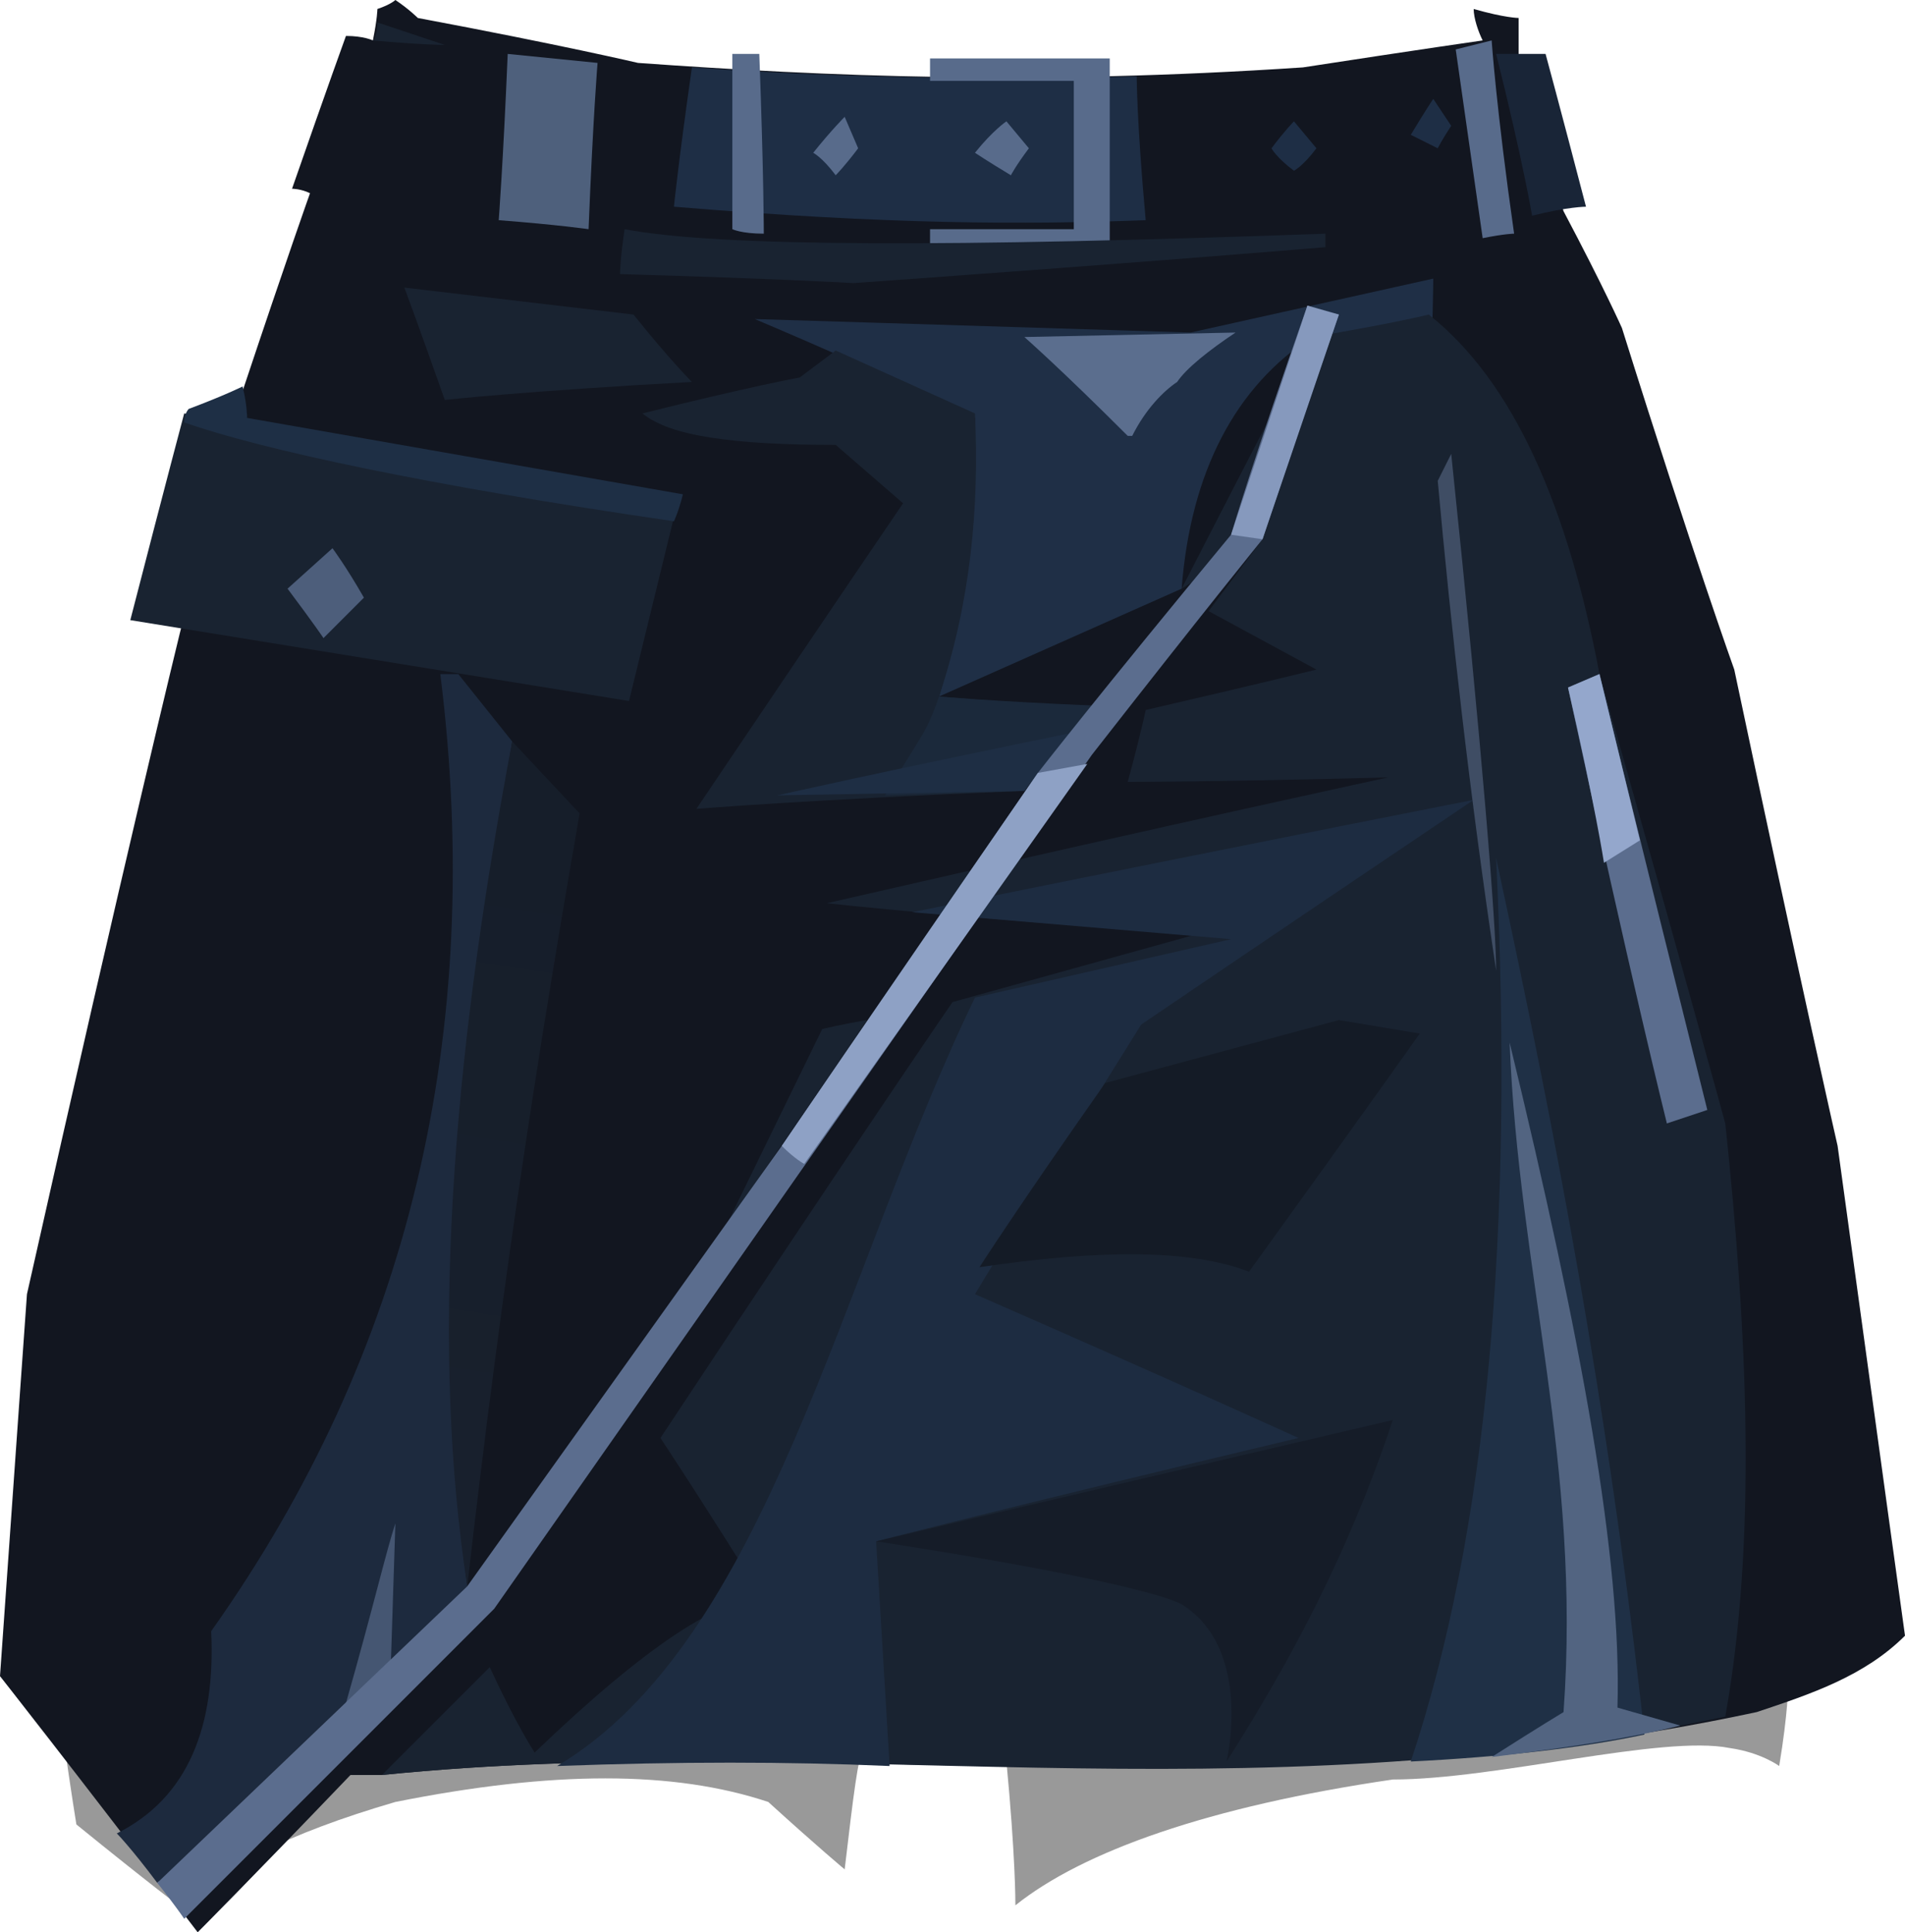 <?xml version="1.0" encoding="UTF-8" standalone="no"?>
<svg
   width="424"
   height="430"
   viewBox="0 0 424 430"
   version="1.1"
   id="svg49"
   sodipodi:docname="cb-layer-0408.svg"
   xmlns:inkscape="http://www.inkscape.org/namespaces/inkscape"
   xmlns:sodipodi="http://sodipodi.sourceforge.net/DTD/sodipodi-0.dtd"
   xmlns="http://www.w3.org/2000/svg"
   xmlns:svg="http://www.w3.org/2000/svg">
  <sodipodi:namedview
     id="namedview51"
     pagecolor="#ffffff"
     bordercolor="#666666"
     borderopacity="1.0"
     inkscape:pageshadow="2"
     inkscape:pageopacity="0.0"
     inkscape:pagecheckerboard="0" />
  <defs
     id="defs7">
    <linearGradient
       x1="291.784"
       y1="69.327"
       x2="290.306"
       y2="130.694"
       id="id-48750"
       gradientTransform="scale(0.393,2.543)"
       gradientUnits="userSpaceOnUse">
      <stop
         stop-color="#161E2A"
         offset="0%"
         id="stop2" />
      <stop
         stop-color="#18202D"
         offset="100%"
         id="stop4" />
    </linearGradient>
  </defs>
  <g
     id="id-48751">
    <path
       d="m 17,406 c 16,13 24,19 24,19 7,-9 23,-17 47,-24 35,-7 62,-7 83,0 11,10 17,15 17,15 2,-17 3,-25 4,-26 20,1 31,2 32,2 2,21 2,31 2,32 15,-12 43,-22 84,-28 23,0 60,-10 75,-7 7,1 11,4 11,4 2,-12 2,-18 2,-18 L 14,386 c 2,14 3,20 3,20 z"
       fill="#000000"
       opacity="0.402"
       id="id-48752" />
    <path
       d="M 78,395 C 55,419 44,430 44,430 15,392 0,373 0,373 4,316 6,288 6,288 28,190 40,141 40,141 49,105 54,87 54,87 64,57 69,43 69,43 67,42 65,42 65,42 73,19 77,8 77,8 c 4,0 6,1 6,1 1,-5 1,-7 1,-7 3,-1 4,-2 4,-2 3,2 5,4 5,4 32,6 49,10 49,10 42,3 88,5 148,1 26,-4 40,-6 40,-6 -1,-2 -2,-5 -2,-7 7,2 10,2 10,2 0,5 0,8 0,8 6,23 10,35 10,35 9,17 13,26 13,26 16,51 25,76 25,76 15,71 23,106 23,106 10,73 15,109 15,109 -9,9 -21,13 -33,17 -112,24 -208,4 -306,14 -5,0 -7,0 -7,0 z"
       fill="#121620"
       id="id-48753" />
    <path
       d="m 29,138 c 8,-31 12,-46 12,-46 74,12 110,19 110,19 l -11,45 C 66,144 29,138 29,138 Z"
       fill="#192331"
       id="id-48754" />
    <path
       d="M 150,116 C 95,108 58,100 41,94 c 0,-2 1,-3 1,-3 8,-3 12,-5 12,-5 1,4 1,7 1,7 l 97,17 c -1,4 -2,6 -2,6 z"
       fill="#1e2f45"
       id="id-48755" />
    <path
       d="m 72,142 c 6,-6 9,-9 9,-9 -4,-7 -7,-11 -7,-11 l -10,9 c 6,8 8,11 8,11 z"
       fill="#4d5e7b"
       id="id-48756" />
    <path
       d="m 98,150 c 3,0 4,0 4,0 8,10 12,15 12,15 -13,79 -16,142 -10,188 -46,44 -69,66 -69,66 -6,-8 -9,-11 -9,-11 16,-8 22,-24 21,-45 44,-62 61,-133 51,-213 z"
       fill="#1d2a3e"
       id="id-48757" />
    <path
       d="m 77,379 c 6,-21 9,-34 11,-40 l -1,31 c -6,6 -10,9 -10,9 z"
       fill="#455672"
       id="id-48758" />
    <path
       d="m 104,353 c 8,-70 16,-120 25,-172 l -15,-16 c -14,74 -18,136 -10,188 z"
       fill="url(#id-48750)"
       id="id-48759"
       style="fill:url(#id-48750)" />
    <path
       d="M 154,85 C 117,87 99,89 99,89 93,72 90,64 90,64 l 51,6 c 8,10 13,15 13,15 z"
       fill="#192331"
       id="id-48760" />
    <path
       d="m 83,9 c 11,1 16,1 16,1 L 84,5 c 0,3 -1,4 -1,4 z"
       fill="#192331"
       id="id-48761" />
    <path
       d="m 111,49 c 13,1 20,2 20,2 1,-25 2,-37 2,-37 l -20,-2 c -1,24 -2,37 -2,37 z"
       fill="#4e607c"
       id="id-48762" />
    <path
       d="m 150,46 c 48,4 78,4 105,3 -2,-22 -2,-32 -2,-32 -38,1 -70,0 -99,-2 -3,21 -4,31 -4,31 z"
       fill="#1e2e45"
       id="id-48763" />
    <path
       d="m 207,18 c 0,-4 0,-5 0,-5 27,0 40,0 40,0 0,28 0,42 0,42 -27,0 -40,0 -40,0 0,-3 0,-4 0,-4 22,0 32,0 32,0 V 18 c -21,0 -32,0 -32,0 z"
       fill="#586b8b"
       id="id-48764" />
    <path
       d="m 170,52 c -5,0 -7,-1 -7,-1 0,-26 0,-39 0,-39 h 6 c 1,27 1,40 1,40 z"
       fill="#586b8b"
       id="id-48765" />
    <path
       d="m 186,39 c -3,-4 -5,-5 -5,-5 4,-5 7,-8 7,-8 l 3,7 c -3,4 -5,6 -5,6 z"
       fill="#586b8b"
       id="id-48766" />
    <path
       d="m 225,39 c -5,-3 -8,-5 -8,-5 4,-5 7,-7 7,-7 l 5,6 c -3,4 -4,6 -4,6 z"
       fill="#586b8b"
       id="id-48767" />
    <path
       d="m 288,38 c -4,-3 -5,-5 -5,-5 3,-4 5,-6 5,-6 l 5,6 c -3,4 -5,5 -5,5 z"
       fill="#1e2e45"
       id="id-48768" />
    <path
       d="m 320,33 c -4,-2 -6,-3 -6,-3 3,-5 5,-8 5,-8 l 4,6 c -2,3 -3,5 -3,5 z"
       fill="#1e2e45"
       id="id-48769" />
    <path
       d="m 330,53 c 5,-1 7,-1 7,-1 -4,-28 -5,-43 -5,-43 l -8,2 c 4,28 6,42 6,42 z"
       fill="#586b8b"
       id="id-48770" />
    <path
       d="m 341,48 c 8,-2 12,-2 12,-2 -6,-23 -9,-34 -9,-34 h -11 c 6,24 8,36 8,36 z"
       fill="#192537"
       id="id-48771" />
    <path
       d="m 139,51 c -1,7 -1,10 -1,10 35,1 52,2 52,2 70,-5 105,-8 105,-8 v -3 c -83,3 -135,3 -156,-1 z"
       fill="#192331"
       id="id-48772" />
    <path
       d="m 168,71 c 33,14 49,22 49,22 0,18 -1,38 -8,62 36,-16 54,-24 54,-24 2,-26 12,-45 29,-56 17,11 26,16 26,16 1,-19 1,-29 1,-29 l -54,12 c -64,-2 -97,-3 -97,-3 z"
       fill="#1f2f46"
       id="id-48773" />
    <path
       d="M 251,97 C 236,82 228,75 228,75 l 47,-1 c -6,4 -11,8 -13,11 -3,2 -7,6 -10,12"
       fill="#5b6e8e"
       id="id-48774" />
    <path
       d="m 143,92 c 24,-6 35,-8 35,-8 l 8,-6 31,14 c 1,21 -1,42 -8,63 23,2 34,2 34,2 -10,13 -15,19 -15,19 -49,2 -73,4 -73,4 31,-46 46,-68 46,-68 L 186,99 c -23,0 -37,-2 -43,-7 z"
       fill="#192331"
       id="id-48775" />
    <path
       d="m 243,157 c -23,-1 -34,-2 -34,-2 -2,6 -4,9 -4,9 l -8,13 31,-1 3,-4 z"
       fill="#1b293b"
       id="id-48776" />
    <path
       d="m 239,163 c -44,9 -66,14 -66,14 l 55,-1 3,-4 c 5,-6 8,-9 8,-9 z"
       fill="#1e2e44"
       id="id-48777" />
    <path
       d="m 263,131 c 19,-37 29,-56 29,-56 18,-3 26,-5 26,-5 19,15 31,43 38,80 19,67 28,100 28,100 5,47 7,93 0,132 -109,23 -200,3 -299,13 16,-16 24,-24 24,-24 6,13 10,19 10,19 25,-24 42,-35 51,-34 -15,-24 -23,-36 -23,-36 43,-65 65,-97 65,-97 36,-10 54,-15 54,-15 -55,-4 -82,-7 -82,-7 83,-19 125,-28 125,-28 -38,1 -58,1 -58,1 3,-11 4,-16 4,-16 26,-6 38,-9 38,-9 l -24,-13 12,-16"
       fill="#192331"
       id="id-48778" />
    <path
       d="m 193,227 c -6,1 -10,2 -10,2 l -21,43 c 21,-30 31,-45 31,-45 z"
       fill="#192331"
       id="id-48779" />
    <path
       d="m 203,203 c 84,-17 125,-25 125,-25 -49,33 -74,50 -74,50 -25,40 -37,60 -37,60 48,21 72,32 72,32 -63,15 -94,23 -94,23 2,33 3,50 3,50 -23,-1 -47,-1 -74,0 47,-28 63,-109 93,-171 l 57,-13 c -47,-4 -71,-6 -71,-6 z"
       fill="#1d2c41"
       id="id-48780" />
    <path
       d="m 218,282 c 27,-4 47,-4 60,1 26,-36 38,-53 38,-53 -12,-2 -18,-3 -18,-3 l -52,14 c -19,27 -28,41 -28,41 z"
       fill="#141b26"
       id="id-48781" />
    <path
       d="m 195,343 c 39,6 62,11 68,14 16,10 10,35 10,35 14,-22 27,-46 37,-76 -77,18 -115,27 -115,27 z"
       fill="#151c28"
       id="id-48782" />
    <path
       d="m 314,392 c 17,-51 23,-118 19,-201 13,60 25,122 33,195 -14,3 -32,5 -52,6 z"
       fill="#1f3046"
       id="id-48783" />
    <path
       d="m 332,391 c 11,-7 16,-10 16,-10 4,-55 -10,-98 -12,-149 16,66 25,115 24,148 l 14,4 c -12,3 -26,5 -42,7 z"
       fill="#526481"
       id="id-48784" />
    <path
       d="m 371,250 c 6,-2 9,-3 9,-3 -16,-64 -24,-97 -24,-97 l -7,3 c 14,65 22,97 22,97 z"
       fill="#5b6d8e"
       id="id-48785" />
    <path
       d="m 357,192 8,-5 -9,-37 -7,3 c 6,26 8,39 8,39 z"
       fill="#94a7cc"
       id="id-48786" />
    <path
       d="m 333,216 c -6,-40 -10,-76 -13,-109 l 3,-6 c 7,67 10,105 10,115 z"
       fill="#3f4d64"
       id="id-48787" />
    <path
       d="m 35,419 c 4,5 6,8 6,8 46,-46 69,-69 69,-69 89,-127 133,-190 133,-190 25,-32 38,-48 38,-48 11,-33 17,-50 17,-50 -5,-1 -7,-2 -7,-2 -12,34 -17,51 -17,51 -29,35 -43,53 -43,53 l -57,83 -70,98 c -46,44 -69,66 -69,66 z"
       fill="#5b6d8e"
       id="id-48788" />
    <path
       d="m 174,255 c 3,3 5,4 5,4 l 63,-89 -11,2 c -38,55 -57,83 -57,83 z"
       fill="#8ea1c5"
       id="id-48789" />
    <polygon
       points="298,70 291,68 274,119 281,120 "
       fill="#8699bd"
       id="id-48790" />
  </g>
</svg>
